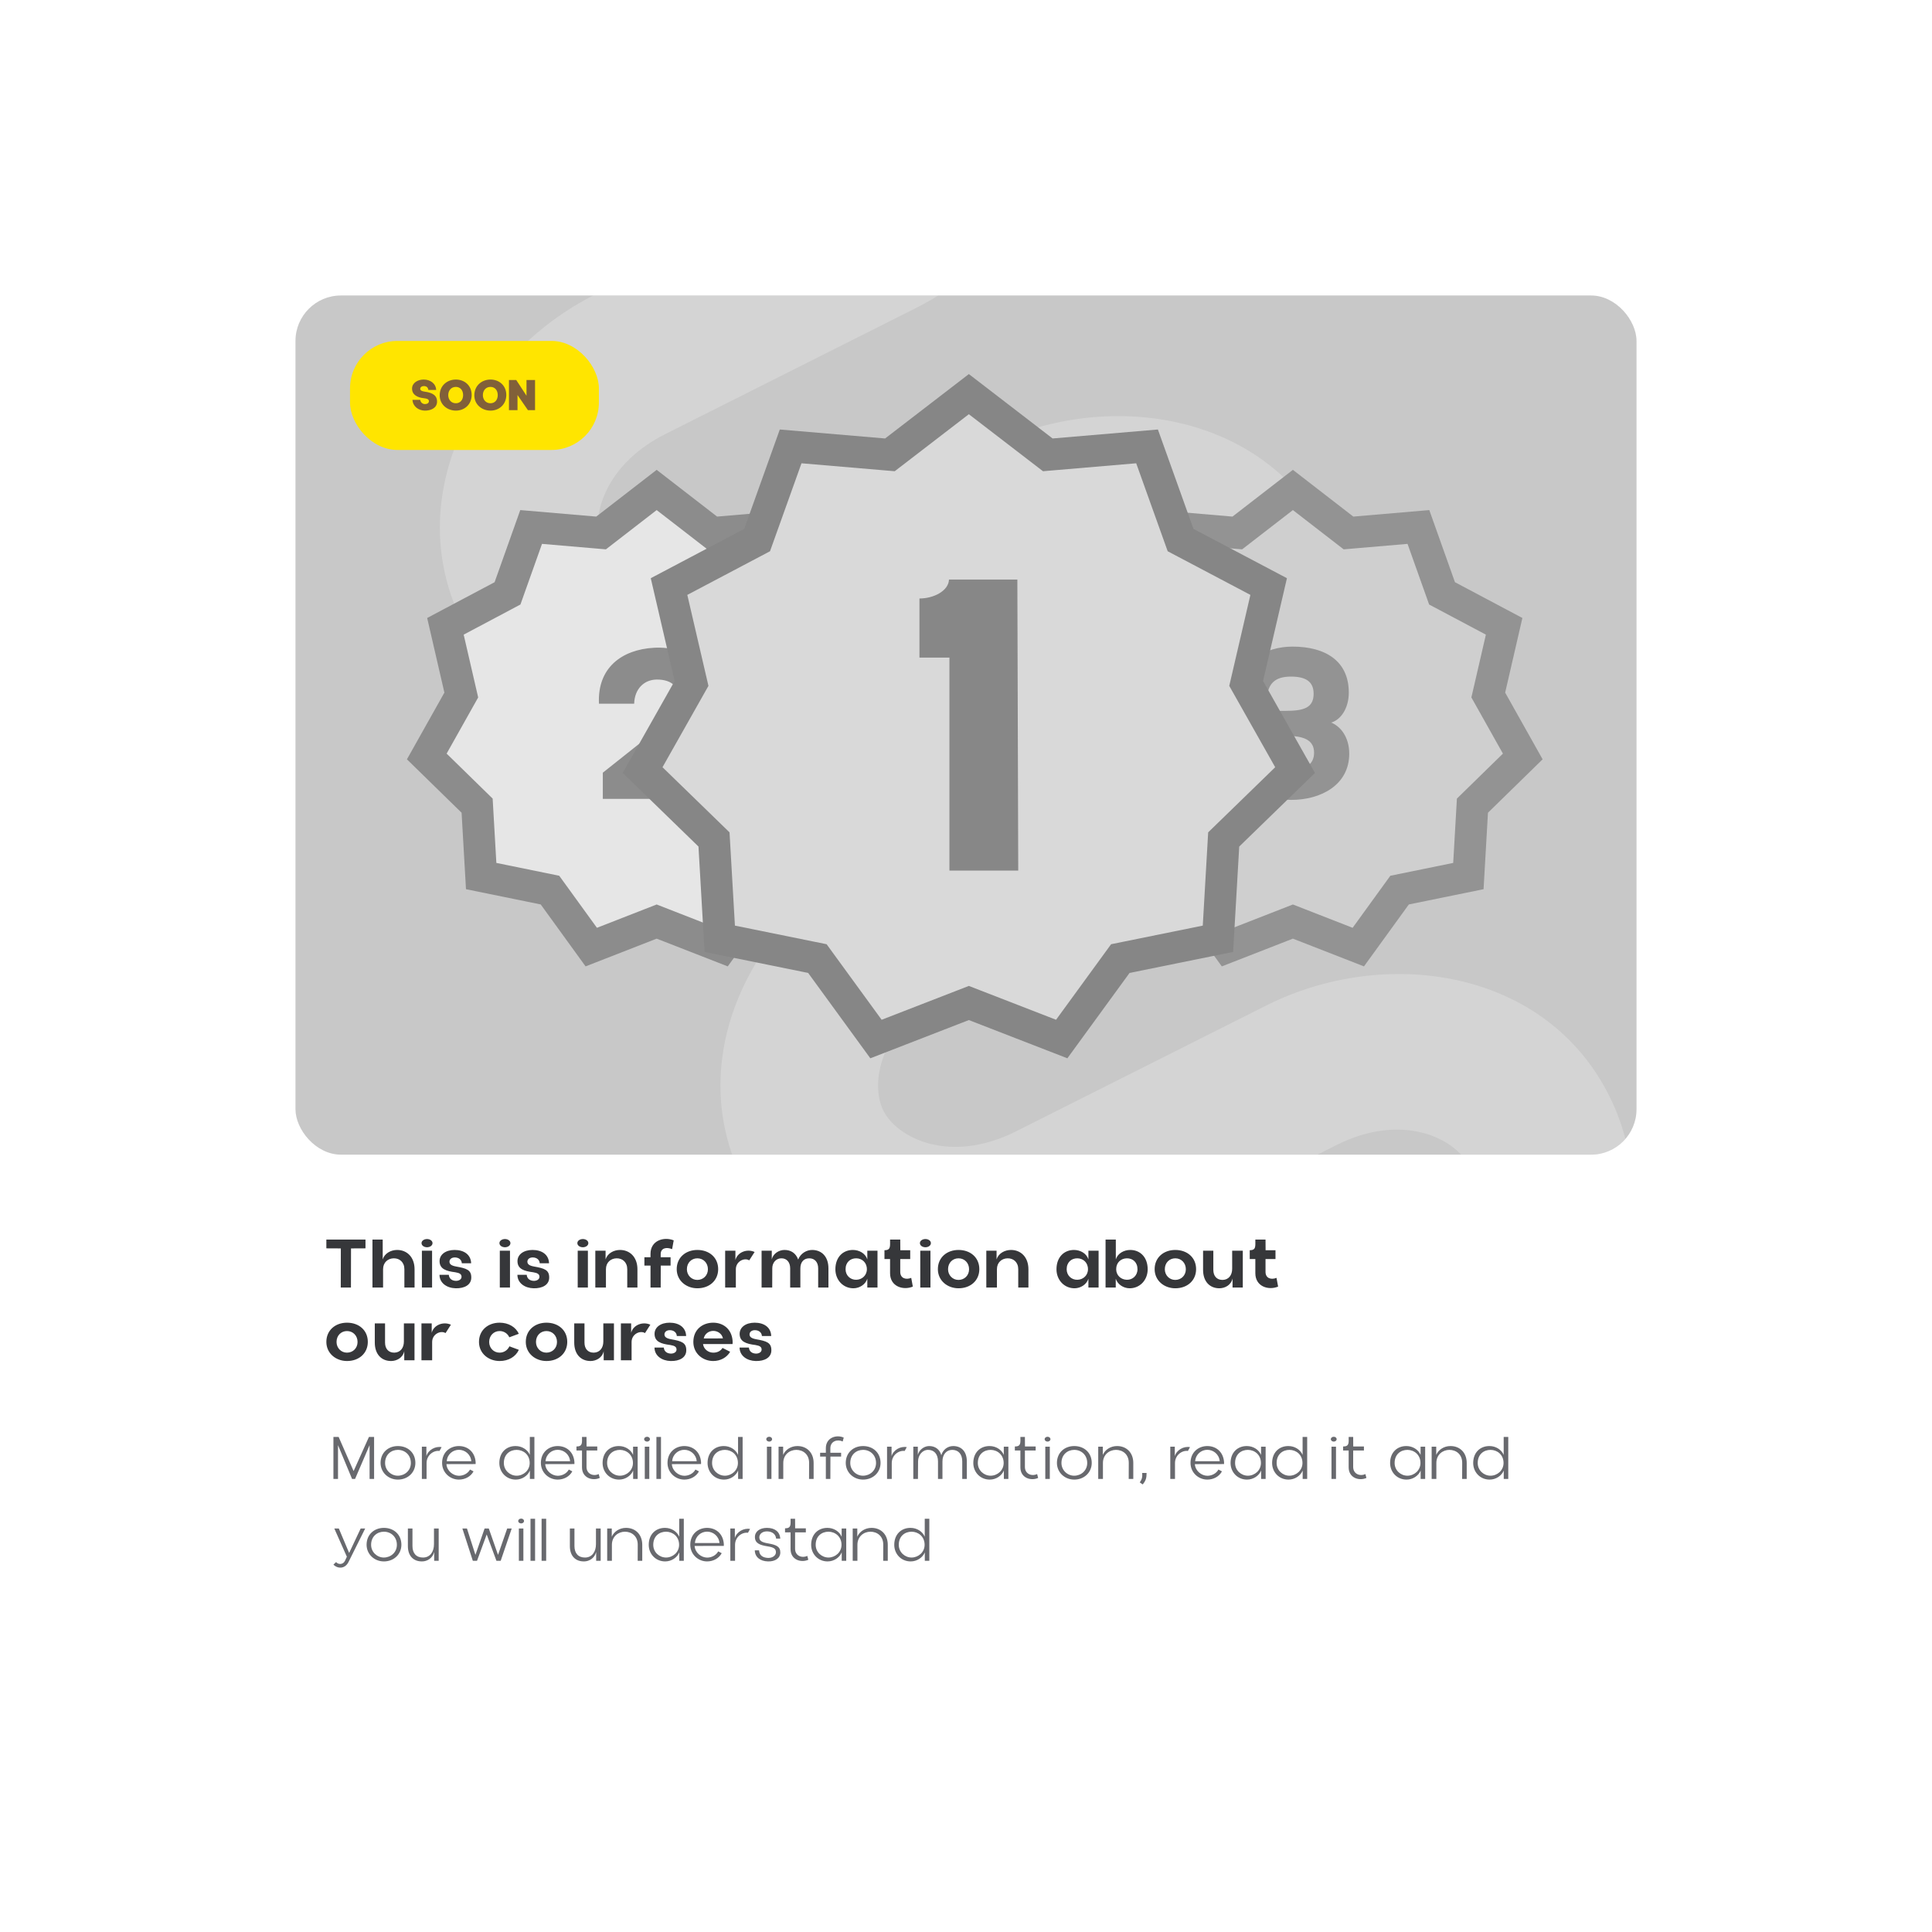 <svg width="425" height="425" viewBox="0 0 425 425" fill="none" xmlns="http://www.w3.org/2000/svg">
<g filter="url(#filter0_d_312_5172)">
<rect x="56.623" y="53" width="312" height="311" rx="17" fill="white"/>
<g clip-path="url(#clip0_312_5172)">
<rect x="65" y="61" width="295" height="189" rx="10" fill="#C8C8C8"/>
<path d="M71.41 -4.156L40.591 11.343C53.672 36.052 84.243 45.84 109.418 33.178L170.535 2.442C185.095 -4.881 196.682 0.99 199.697 6.985C202.712 12.98 200.516 25.782 185.955 33.105L130.911 60.788C104.767 73.936 87.782 105.203 101.811 133.098C115.84 160.994 151.068 166.002 177.213 152.853L232.257 125.17C246.818 117.848 258.405 123.718 261.42 129.713C264.435 135.708 262.239 148.511 247.678 155.833L192.634 183.516C166.489 196.665 149.504 227.931 163.534 255.827C177.563 283.723 212.791 288.73 238.935 275.582L293.98 247.899C308.54 240.576 320.127 246.447 323.142 252.442C326.157 258.437 323.961 271.239 309.401 278.562L254.356 306.245C228.212 319.393 211.227 350.66 225.256 378.556C225.46 378.961 225.668 379.361 225.88 379.756L256.751 364.231C256.484 363.846 256.251 363.456 256.055 363.066C253.04 357.071 255.236 344.269 269.797 336.946L324.841 309.263C350.985 296.115 367.97 264.848 353.941 236.952C339.912 209.057 304.684 204.049 278.539 217.198L223.495 244.88C208.935 252.203 197.347 246.333 194.332 240.338C191.317 234.343 193.514 221.54 208.074 214.217L263.118 186.535C289.263 173.386 306.248 142.119 292.219 114.224C278.189 86.328 242.961 81.32 216.817 94.469L161.773 122.152C147.212 129.475 135.625 123.604 132.61 117.609C129.595 111.614 131.791 98.812 146.352 91.489L201.396 63.806C227.54 50.657 244.525 19.391 230.496 -8.505C216.467 -36.4 181.239 -41.408 155.094 -28.259L93.978 2.477C85.814 6.583 75.946 3.6 71.41 -4.156Z" fill="white" fill-opacity="0.22"/>
<path d="M295.559 112.406L296.639 113.242L297.999 113.125L312.023 111.924L316.764 125.246L317.22 126.526L318.421 127.164L330.879 133.775L327.694 147.57L327.389 148.89L328.052 150.071L334.978 162.407L324.875 172.28L323.905 173.228L323.827 174.583L323.014 188.714L309.214 191.531L307.879 191.804L307.08 192.907L298.798 204.341L285.682 199.222L284.41 198.725L283.137 199.222L270.021 204.341L261.74 192.907L260.94 191.804L259.605 191.531L245.805 188.714L244.992 174.583L244.914 173.228L243.944 172.28L233.841 162.407L240.767 150.071L241.43 148.89L241.126 147.57L237.94 133.775L250.398 127.164L251.599 126.526L252.055 125.246L256.796 111.924L270.82 113.125L272.181 113.242L273.261 112.406L284.41 103.782L295.559 112.406Z" fill="#CFCFCF" stroke="#939393" stroke-width="7"/>
<path d="M155.602 112.406L156.682 113.242L158.042 113.125L172.066 111.924L176.807 125.246L177.263 126.526L178.464 127.164L190.922 133.775L187.737 147.57L187.432 148.89L188.095 150.071L195.021 162.407L184.918 172.28L183.948 173.228L183.87 174.583L183.057 188.714L169.257 191.531L167.922 191.804L167.123 192.907L158.841 204.341L145.725 199.222L144.453 198.725L143.18 199.222L130.064 204.341L121.783 192.907L120.983 191.804L119.648 191.531L105.848 188.714L105.035 174.583L104.957 173.228L103.987 172.28L93.884 162.407L100.81 150.071L101.473 148.89L101.168 147.57L97.984 133.775L110.441 127.164L111.642 126.526L112.098 125.246L116.839 111.924L130.863 113.125L132.224 113.242L133.303 112.406L144.453 103.782L155.602 112.406Z" fill="#E6E6E6" stroke="#8C8C8C" stroke-width="7"/>
<path d="M156.617 171.732H132.606V165.977L139.849 160.222C145.901 155.41 149.225 153.029 149.424 150.152C149.573 147.225 147.836 145.439 144.413 145.488C141.685 145.538 139.601 147.522 139.502 150.797H131.763C131.366 142.909 136.773 138.89 143.867 138.494C151.557 138.097 157.262 142.611 157.163 148.812C157.014 154.567 153.839 156.998 147.241 162.505L144.661 164.737H156.617V171.732Z" fill="#8C8C8C"/>
<path d="M284.061 171.96C278.21 171.96 272.111 169.233 272.111 160.406H278.805C278.805 164.522 280.987 165.365 284.061 165.365C287.284 165.365 289.07 164.026 289.07 161.596C289.07 158.82 286.888 157.877 282.97 157.877H277.367V152.373H282.871C286.937 152.373 288.97 151.629 288.97 148.605C288.97 145.927 287.235 144.836 283.962 144.836C280.541 144.836 278.855 146.324 278.706 149.745H272.012C272.061 141.415 278.458 138.241 284.309 138.241C291.599 138.241 296.706 141.415 296.706 148.357C296.706 151.729 295.02 154.307 292.838 154.952C294.921 155.795 296.805 158.175 296.805 161.795C296.805 168.687 290.557 171.96 284.061 171.96Z" fill="#939393"/>
<path d="M229.415 95.229L230.492 96.057L231.845 95.942L252.328 94.197L259.247 113.524L259.705 114.805L260.909 115.439L279.08 125.028L274.438 145.017L274.129 146.344L274.799 147.53L284.893 165.403L270.165 179.713L269.188 180.662L269.109 182.021L267.924 202.509L247.781 206.597L246.449 206.867L245.648 207.966L233.555 224.565L214.393 217.129L213.127 216.637L211.861 217.129L192.699 224.565L180.606 207.966L179.806 206.867L178.473 206.597L158.33 202.509L157.145 182.021L157.066 180.662L156.089 179.713L141.361 165.403L151.455 147.53L152.125 146.344L151.817 145.017L147.174 125.028L165.345 115.439L166.549 114.805L167.007 113.524L173.926 94.197L194.409 95.942L195.763 96.057L196.84 95.229L213.127 82.703L229.415 95.229Z" fill="#D9D9D9" stroke="#868686" stroke-width="7"/>
<path d="M223.991 187.515H208.857V140.656H202.26V127.656C205.364 127.656 208.663 126.007 208.76 123.485H223.797L223.991 187.515Z" fill="#878787"/>
</g>
<path d="M77.2 279.235H74.96L74.976 270.627L71.792 270.611V268.675H80.4V270.611L77.216 270.627L77.2 279.235ZM84.268 279.235H81.932V268.675H84.188V273.043C84.604 271.699 85.98 270.979 87.324 270.963C89.516 270.947 91.196 272.531 91.196 275.219V279.235H88.956V275.203C88.956 273.667 87.916 272.787 86.62 272.803C85.34 272.819 84.268 273.699 84.268 275.203V279.235ZM93.944 270.371C93.32 270.371 92.728 270.019 92.728 269.459C92.728 268.915 93.32 268.563 93.944 268.563C94.552 268.563 95.144 268.915 95.144 269.459C95.144 270.019 94.552 270.371 93.944 270.371ZM95.048 279.235H92.808V271.123H95.048V279.235ZM100.233 279.395C98.312 279.347 96.697 278.259 96.68 276.435H98.728C98.808 277.331 99.465 277.731 100.265 277.763C100.921 277.779 101.513 277.459 101.529 276.899C101.545 276.307 101.145 276.035 100.169 275.875C98.105 275.619 96.728 275.139 96.697 273.475C96.665 271.955 98.056 270.963 100.009 270.963C102.025 270.963 103.577 271.955 103.641 273.891H101.593C101.545 273.139 100.953 272.627 100.089 272.611C99.353 272.595 98.873 272.995 98.873 273.555C98.888 274.099 99.288 274.419 100.345 274.611C102.633 275.011 103.689 275.363 103.673 277.043C103.673 278.627 102.201 279.443 100.233 279.395ZM111.083 270.371C110.459 270.371 109.867 270.019 109.867 269.459C109.867 268.915 110.459 268.563 111.083 268.563C111.691 268.563 112.283 268.915 112.283 269.459C112.283 270.019 111.691 270.371 111.083 270.371ZM112.187 279.235H109.947V271.123H112.187V279.235ZM117.371 279.395C115.451 279.347 113.835 278.259 113.819 276.435H115.867C115.947 277.331 116.603 277.731 117.403 277.763C118.059 277.779 118.651 277.459 118.667 276.899C118.683 276.307 118.283 276.035 117.307 275.875C115.243 275.619 113.867 275.139 113.835 273.475C113.803 271.955 115.195 270.963 117.147 270.963C119.163 270.963 120.715 271.955 120.779 273.891H118.731C118.683 273.139 118.091 272.627 117.227 272.611C116.491 272.595 116.011 272.995 116.011 273.555C116.027 274.099 116.427 274.419 117.483 274.611C119.771 275.011 120.827 275.363 120.811 277.043C120.811 278.627 119.339 279.443 117.371 279.395ZM128.221 270.371C127.597 270.371 127.005 270.019 127.005 269.459C127.005 268.915 127.597 268.563 128.221 268.563C128.829 268.563 129.421 268.915 129.421 269.459C129.421 270.019 128.829 270.371 128.221 270.371ZM129.325 279.235H127.085V271.123H129.325V279.235ZM133.294 279.235H130.958V271.123H133.214V273.043C133.63 271.699 135.006 270.979 136.35 270.963C138.542 270.947 140.222 272.531 140.222 275.219V279.235H137.982V275.203C137.982 273.667 136.942 272.787 135.646 272.803C134.366 272.819 133.294 273.699 133.294 275.203V279.235ZM145.338 279.235H143.098V274.403H141.754V272.563H143.098V271.811C143.098 268.867 146.042 267.987 148.202 268.851L147.85 270.787C146.586 270.275 145.338 270.547 145.338 271.875V272.563H147.514V274.403H145.354L145.338 279.235ZM153.407 279.395C150.959 279.395 148.879 277.715 148.863 275.219C148.847 272.611 150.863 270.963 153.407 270.963C155.999 270.963 157.999 272.611 157.983 275.219C157.967 277.683 156.063 279.395 153.407 279.395ZM153.391 277.555C154.703 277.555 155.727 276.579 155.727 275.203C155.727 273.827 154.735 272.803 153.407 272.803C152.111 272.803 151.103 273.779 151.103 275.203C151.103 276.531 152.111 277.555 153.391 277.555ZM161.871 279.235H159.519V271.123H161.775V273.187C162.223 271.443 164.335 270.643 165.999 271.411L164.815 273.251C163.743 272.579 161.871 273.475 161.871 275.203V279.235ZM169.87 279.235H167.534V271.123H169.774V273.043C170.062 271.763 171.342 270.979 172.542 270.963C173.998 270.947 175.086 271.699 175.582 273.075C176.094 271.747 177.39 270.947 178.702 270.963C180.766 270.995 182.238 272.435 182.238 275.011V279.235H179.982V275.011C179.982 273.667 179.23 272.787 177.998 272.803C176.766 272.819 176.062 273.683 176.062 275.027V279.235H173.822V275.011C173.822 273.651 173.054 272.771 171.838 272.803C170.67 272.835 169.886 273.795 169.886 274.995L169.87 279.235ZM187.767 279.395C185.463 279.411 183.767 277.555 183.767 275.219C183.767 272.531 185.447 270.947 187.655 270.963C188.999 270.979 190.375 271.699 190.791 273.043V271.123H193.031V279.235H190.791V277.283C190.407 278.547 189.095 279.379 187.767 279.395ZM188.359 277.523C189.607 277.507 190.695 276.579 190.695 275.203C190.695 273.715 189.623 272.819 188.359 272.803C187.063 272.787 186.007 273.667 186.007 275.203C186.007 276.595 187.079 277.555 188.359 277.523ZM200.452 277.107L200.804 279.027C198.66 279.907 195.796 279.011 195.796 276.083V272.963H194.564V271.027C195.972 271.011 195.796 270.211 195.796 268.675H198.036L198.052 271.027H200.228V272.963H198.036V275.795C198.036 277.139 199.188 277.603 200.452 277.107ZM203.576 270.371C202.952 270.371 202.36 270.019 202.36 269.459C202.36 268.915 202.952 268.563 203.576 268.563C204.184 268.563 204.776 268.915 204.776 269.459C204.776 270.019 204.184 270.371 203.576 270.371ZM204.68 279.235H202.44V271.123H204.68V279.235ZM210.856 279.395C208.408 279.395 206.328 277.715 206.312 275.219C206.296 272.611 208.312 270.963 210.856 270.963C213.448 270.963 215.448 272.611 215.432 275.219C215.416 277.683 213.512 279.395 210.856 279.395ZM210.84 277.555C212.152 277.555 213.176 276.579 213.176 275.203C213.176 273.827 212.184 272.803 210.856 272.803C209.56 272.803 208.552 273.779 208.552 275.203C208.552 276.531 209.56 277.555 210.84 277.555ZM219.304 279.235H216.968V271.123H219.224V273.043C219.64 271.699 221.016 270.979 222.36 270.963C224.552 270.947 226.232 272.531 226.232 275.219V279.235H223.992V275.203C223.992 273.667 222.952 272.787 221.656 272.803C220.376 272.819 219.304 273.699 219.304 275.203V279.235ZM236.404 279.395C234.1 279.411 232.404 277.555 232.404 275.219C232.404 272.531 234.084 270.947 236.292 270.963C237.636 270.979 239.012 271.699 239.428 273.043V271.123H241.668V279.235H239.428V277.283C239.044 278.547 237.732 279.379 236.404 279.395ZM236.996 277.523C238.244 277.507 239.332 276.579 239.332 275.203C239.332 273.715 238.26 272.819 236.996 272.803C235.7 272.787 234.644 273.667 234.644 275.203C234.644 276.595 235.716 277.555 236.996 277.523ZM248.465 279.395C247.137 279.379 245.841 278.547 245.441 277.283V279.235H243.201V268.675H245.457V273.043C245.873 271.699 247.249 270.979 248.593 270.963C250.785 270.947 252.465 272.531 252.465 275.219C252.465 277.555 250.785 279.411 248.465 279.395ZM247.889 277.523C249.153 277.555 250.225 276.595 250.225 275.203C250.225 273.667 249.185 272.787 247.889 272.803C246.609 272.819 245.537 273.699 245.537 275.203C245.537 276.579 246.625 277.507 247.889 277.523ZM258.541 279.395C256.093 279.395 254.013 277.715 253.997 275.219C253.981 272.611 255.997 270.963 258.541 270.963C261.133 270.963 263.133 272.611 263.117 275.219C263.101 277.683 261.197 279.395 258.541 279.395ZM258.525 277.555C259.837 277.555 260.861 276.579 260.861 275.203C260.861 273.827 259.869 272.803 258.541 272.803C257.245 272.803 256.237 273.779 256.237 275.203C256.237 276.531 257.245 277.555 258.525 277.555ZM268.268 279.395C266.14 279.411 264.652 277.923 264.652 275.347V271.123H266.908V275.347C266.908 276.707 267.676 277.571 268.956 277.555C270.268 277.523 271.052 276.531 271.052 275.107V271.123H273.388V279.235H271.132V277.235C270.812 278.707 269.468 279.379 268.268 279.395ZM280.805 277.107L281.157 279.027C279.013 279.907 276.149 279.011 276.149 276.083V272.963H274.917V271.027C276.325 271.011 276.149 270.211 276.149 268.675H278.389L278.405 271.027H280.581V272.963H278.389V275.795C278.389 277.139 279.541 277.603 280.805 277.107ZM76.336 295.395C73.888 295.395 71.808 293.715 71.792 291.219C71.776 288.611 73.792 286.963 76.336 286.963C78.928 286.963 80.928 288.611 80.912 291.219C80.896 293.683 78.992 295.395 76.336 295.395ZM76.32 293.555C77.632 293.555 78.656 292.579 78.656 291.203C78.656 289.827 77.664 288.803 76.336 288.803C75.04 288.803 74.032 289.779 74.032 291.203C74.032 292.531 75.04 293.555 76.32 293.555ZM86.063 295.395C83.935 295.411 82.447 293.923 82.447 291.347V287.123H84.703V291.347C84.703 292.707 85.471 293.571 86.751 293.555C88.063 293.523 88.847 292.531 88.847 291.107V287.123H91.183V295.235H88.927V293.235C88.607 294.707 87.263 295.379 86.063 295.395ZM95.064 295.235H92.712V287.123H94.968V289.187C95.416 287.443 97.528 286.643 99.192 287.411L98.008 289.251C96.936 288.579 95.064 289.475 95.064 291.203V295.235ZM109.911 295.395C107.463 295.395 105.383 293.731 105.367 291.219C105.351 288.611 107.367 286.963 109.911 286.963C111.847 286.963 113.479 287.923 114.119 289.411L112.039 290.179C111.671 289.347 110.855 288.803 109.911 288.803C108.615 288.803 107.607 289.811 107.607 291.203C107.607 292.547 108.615 293.555 109.895 293.555C110.887 293.555 111.687 292.979 112.055 292.163L114.135 292.931C113.463 294.419 111.895 295.395 109.911 295.395ZM120.208 295.395C117.76 295.395 115.68 293.715 115.664 291.219C115.648 288.611 117.664 286.963 120.208 286.963C122.8 286.963 124.8 288.611 124.784 291.219C124.768 293.683 122.864 295.395 120.208 295.395ZM120.192 293.555C121.504 293.555 122.528 292.579 122.528 291.203C122.528 289.827 121.536 288.803 120.208 288.803C118.912 288.803 117.904 289.779 117.904 291.203C117.904 292.531 118.912 293.555 120.192 293.555ZM129.935 295.395C127.807 295.411 126.319 293.923 126.319 291.347V287.123H128.575V291.347C128.575 292.707 129.343 293.571 130.623 293.555C131.935 293.523 132.719 292.531 132.719 291.107V287.123H135.055V295.235H132.799V293.235C132.479 294.707 131.135 295.379 129.935 295.395ZM138.936 295.235H136.584V287.123H138.84V289.187C139.288 287.443 141.4 286.643 143.064 287.411L141.88 289.251C140.808 288.579 138.936 289.475 138.936 291.203V295.235ZM147.526 295.395C145.606 295.347 143.99 294.259 143.974 292.435H146.022C146.102 293.331 146.758 293.731 147.558 293.763C148.214 293.779 148.806 293.459 148.822 292.899C148.838 292.307 148.438 292.035 147.462 291.875C145.398 291.619 144.022 291.139 143.99 289.475C143.958 287.955 145.35 286.963 147.302 286.963C149.318 286.963 150.87 287.955 150.934 289.891H148.886C148.838 289.139 148.246 288.627 147.382 288.611C146.646 288.595 146.166 288.995 146.166 289.555C146.182 290.099 146.582 290.419 147.638 290.611C149.926 291.011 150.982 291.363 150.966 293.043C150.966 294.627 149.494 295.443 147.526 295.395ZM156.889 295.395C154.617 295.395 152.521 293.763 152.521 291.203C152.521 288.403 154.617 286.963 156.889 286.963C159.129 286.963 160.905 288.387 161.145 290.819C161.177 291.075 161.177 291.395 161.145 291.667H154.649C154.809 292.819 155.833 293.555 156.889 293.555C157.737 293.571 158.537 293.203 158.937 292.515L160.617 293.363C159.881 294.627 158.489 295.395 156.889 295.395ZM154.809 290.435L159.033 290.419C158.825 289.395 157.865 288.755 156.889 288.771C155.945 288.771 155.017 289.395 154.809 290.435ZM166.244 295.395C164.324 295.347 162.708 294.259 162.692 292.435H164.74C164.82 293.331 165.476 293.731 166.276 293.763C166.932 293.779 167.524 293.459 167.54 292.899C167.556 292.307 167.156 292.035 166.18 291.875C164.116 291.619 162.74 291.139 162.708 289.475C162.676 287.955 164.068 286.963 166.02 286.963C168.036 286.963 169.588 287.955 169.652 289.891H167.604C167.556 289.139 166.964 288.627 166.1 288.611C165.364 288.595 164.884 288.995 164.884 289.555C164.9 290.099 165.3 290.419 166.356 290.611C168.644 291.011 169.7 291.363 169.684 293.043C169.684 294.627 168.212 295.443 166.244 295.395Z" fill="#36373A"/>
<path d="M74.355 321.34H73.347V312.1H74.495L77.785 319.604L81.159 312.1H82.293V321.34H81.299V313.906L78.107 321.34H77.449L74.355 313.906V321.34ZM87.525 321.48C85.425 321.48 83.731 319.912 83.717 317.826C83.717 315.558 85.383 314.102 87.525 314.102C89.709 314.102 91.375 315.558 91.375 317.826C91.361 319.912 89.723 321.48 87.525 321.48ZM87.511 320.626C89.009 320.626 90.381 319.52 90.381 317.826C90.381 316.076 89.093 314.942 87.525 314.942C86.027 314.942 84.711 316.006 84.711 317.826C84.711 319.436 86.041 320.626 87.511 320.626ZM93.838 321.34H92.802V314.242H93.796V316.314C94.202 314.956 95.756 314.088 97.142 314.34L96.68 315.18C95.42 314.998 93.838 316.062 93.838 317.84V321.34ZM100.948 321.48C98.988 321.48 97.252 319.94 97.252 317.812C97.252 315.46 98.988 314.102 100.948 314.102C102.838 314.102 104.462 315.334 104.63 317.63V318.064L98.204 318.078C98.316 319.59 99.674 320.626 100.948 320.64C101.9 320.64 102.894 320.178 103.398 319.268L104.168 319.674C103.538 320.822 102.306 321.48 100.948 321.48ZM98.274 317.434H103.678C103.524 315.866 102.25 314.928 100.948 314.928C99.66 314.928 98.4 315.866 98.274 317.434ZM113.469 321.48C111.411 321.494 109.843 319.884 109.843 317.826C109.843 315.502 111.397 314.088 113.427 314.102C114.813 314.102 116.059 314.886 116.549 316.048V312.1H117.557V321.34H116.563V319.492C116.087 320.654 114.827 321.48 113.469 321.48ZM113.665 320.626C115.149 320.612 116.521 319.464 116.521 317.826C116.521 315.992 115.135 314.956 113.665 314.942C112.181 314.942 110.837 315.908 110.837 317.826C110.837 319.478 112.195 320.626 113.665 320.626ZM122.679 321.48C120.719 321.48 118.983 319.94 118.983 317.812C118.983 315.46 120.719 314.102 122.679 314.102C124.569 314.102 126.193 315.334 126.361 317.63V318.064L119.935 318.078C120.047 319.59 121.405 320.626 122.679 320.64C123.631 320.64 124.625 320.178 125.129 319.268L125.899 319.674C125.269 320.822 124.037 321.48 122.679 321.48ZM120.005 317.434H125.409C125.255 315.866 123.981 314.928 122.679 314.928C121.391 314.928 120.131 315.866 120.005 317.434ZM131.709 320.262L131.933 321.116C130.351 321.83 128.027 321.144 128.027 318.778V315.082H126.809V314.2C128.209 314.2 128.027 313.36 128.027 312.1H129.021L129.035 314.2H131.387V315.082H129.021V318.694C129.021 320.248 130.505 320.822 131.709 320.262ZM136.184 321.48C134.126 321.494 132.558 319.884 132.558 317.826C132.558 315.502 134.112 314.088 136.142 314.102C137.528 314.102 138.774 314.886 139.264 316.048V314.242H140.272V321.34H139.278V319.492C138.802 320.654 137.542 321.48 136.184 321.48ZM136.38 320.626C137.864 320.612 139.236 319.464 139.236 317.826C139.236 316.02 137.85 314.956 136.38 314.942C134.896 314.942 133.552 315.908 133.552 317.826C133.552 319.478 134.91 320.626 136.38 320.626ZM142.342 313.122C142.006 313.122 141.698 312.898 141.698 312.59C141.698 312.268 142.006 312.058 142.342 312.058C142.678 312.058 142.972 312.268 142.972 312.59C142.972 312.898 142.678 313.122 142.342 313.122ZM142.832 321.34H141.838V314.242H142.832V321.34ZM145.405 321.34H144.397V312.1H145.405V321.34ZM150.534 321.48C148.574 321.48 146.838 319.94 146.838 317.812C146.838 315.46 148.574 314.102 150.534 314.102C152.424 314.102 154.048 315.334 154.216 317.63V318.064L147.79 318.078C147.902 319.59 149.26 320.626 150.534 320.64C151.486 320.64 152.48 320.178 152.984 319.268L153.754 319.674C153.124 320.822 151.892 321.48 150.534 321.48ZM147.86 317.434H153.264C153.11 315.866 151.836 314.928 150.534 314.928C149.246 314.928 147.986 315.866 147.86 317.434ZM159.275 321.48C157.217 321.494 155.649 319.884 155.649 317.826C155.649 315.502 157.203 314.088 159.233 314.102C160.619 314.102 161.865 314.886 162.355 316.048V312.1H163.363V321.34H162.369V319.492C161.893 320.654 160.633 321.48 159.275 321.48ZM159.471 320.626C160.955 320.612 162.327 319.464 162.327 317.826C162.327 315.992 160.941 314.956 159.471 314.942C157.987 314.942 156.643 315.908 156.643 317.826C156.643 319.478 158.001 320.626 159.471 320.626ZM169.212 313.122C168.876 313.122 168.568 312.898 168.568 312.59C168.568 312.268 168.876 312.058 169.212 312.058C169.548 312.058 169.842 312.268 169.842 312.59C169.842 312.898 169.548 313.122 169.212 313.122ZM169.702 321.34H168.708V314.242H169.702V321.34ZM172.304 321.34H171.268V314.242H172.276V316.048C172.766 314.886 174.012 314.102 175.398 314.102C177.428 314.088 178.982 315.502 178.982 317.826V321.34H177.974L177.988 317.826C178.002 315.908 176.644 314.942 175.16 314.942C173.69 314.956 172.304 315.992 172.304 317.826V321.34ZM182.662 321.34H181.668V316.412H180.408V315.572H181.668V314.578C181.668 312.212 184.02 311.526 185.602 312.24L185.378 313.094C184.174 312.534 182.662 313.038 182.662 314.592V315.572H185.028V316.412H182.676L182.662 321.34ZM189.855 321.48C187.755 321.48 186.061 319.912 186.047 317.826C186.047 315.558 187.713 314.102 189.855 314.102C192.039 314.102 193.705 315.558 193.705 317.826C193.691 319.912 192.053 321.48 189.855 321.48ZM189.841 320.626C191.339 320.626 192.711 319.52 192.711 317.826C192.711 316.076 191.423 314.942 189.855 314.942C188.357 314.942 187.041 316.006 187.041 317.826C187.041 319.436 188.371 320.626 189.841 320.626ZM196.168 321.34H195.132V314.242H196.126V316.314C196.532 314.956 198.086 314.088 199.472 314.34L199.01 315.18C197.75 314.998 196.168 316.062 196.168 317.84V321.34ZM201.93 321.34H200.908V314.242H201.902V316.048C202.154 314.998 203.232 314.116 204.366 314.102C205.696 314.088 206.718 314.816 207.068 316.118C207.418 314.9 208.482 314.088 209.714 314.102C211.52 314.116 212.682 315.334 212.682 317.462V321.34H211.674V317.476C211.674 315.908 210.848 314.942 209.462 314.942C208.174 314.956 207.32 315.964 207.32 317.49V321.34H206.34V317.476C206.34 315.894 205.486 314.914 204.128 314.942C202.84 314.97 201.958 316.174 201.958 317.448L201.93 321.34ZM217.734 321.48C215.676 321.494 214.108 319.884 214.108 317.826C214.108 315.502 215.662 314.088 217.692 314.102C219.078 314.102 220.324 314.886 220.814 316.048V314.242H221.822V321.34H220.828V319.492C220.352 320.654 219.092 321.48 217.734 321.48ZM217.93 320.626C219.414 320.612 220.786 319.464 220.786 317.826C220.786 316.02 219.4 314.956 217.93 314.942C216.446 314.942 215.102 315.908 215.102 317.826C215.102 319.478 216.46 320.626 217.93 320.626ZM228.147 320.262L228.371 321.116C226.789 321.83 224.465 321.144 224.465 318.778V315.082H223.247V314.2C224.647 314.2 224.465 313.36 224.465 312.1H225.459L225.473 314.2H227.825V315.082H225.459V318.694C225.459 320.248 226.943 320.822 228.147 320.262ZM230.446 313.122C230.11 313.122 229.802 312.898 229.802 312.59C229.802 312.268 230.11 312.058 230.446 312.058C230.782 312.058 231.076 312.268 231.076 312.59C231.076 312.898 230.782 313.122 230.446 313.122ZM230.936 321.34H229.942V314.242H230.936V321.34ZM236.31 321.48C234.21 321.48 232.516 319.912 232.502 317.826C232.502 315.558 234.168 314.102 236.31 314.102C238.494 314.102 240.16 315.558 240.16 317.826C240.146 319.912 238.508 321.48 236.31 321.48ZM236.296 320.626C237.794 320.626 239.166 319.52 239.166 317.826C239.166 316.076 237.878 314.942 236.31 314.942C234.812 314.942 233.496 316.006 233.496 317.826C233.496 319.436 234.826 320.626 236.296 320.626ZM242.623 321.34H241.587V314.242H242.595V316.048C243.085 314.886 244.331 314.102 245.717 314.102C247.747 314.088 249.301 315.502 249.301 317.826V321.34H248.293L248.307 317.826C248.321 315.908 246.963 314.942 245.479 314.942C244.009 314.956 242.623 315.992 242.623 317.826V321.34ZM251.37 322.544L250.726 322.096C251.174 321.466 251.342 320.962 251.258 320.024H252.224C252.224 321.158 252.056 321.718 251.37 322.544ZM258.475 321.34H257.439V314.242H258.433V316.314C258.839 314.956 260.393 314.088 261.779 314.34L261.317 315.18C260.057 314.998 258.475 316.062 258.475 317.84V321.34ZM265.585 321.48C263.625 321.48 261.889 319.94 261.889 317.812C261.889 315.46 263.625 314.102 265.585 314.102C267.475 314.102 269.099 315.334 269.267 317.63V318.064L262.841 318.078C262.953 319.59 264.311 320.626 265.585 320.64C266.537 320.64 267.531 320.178 268.035 319.268L268.805 319.674C268.175 320.822 266.943 321.48 265.585 321.48ZM262.911 317.434H268.315C268.161 315.866 266.887 314.928 265.585 314.928C264.297 314.928 263.037 315.866 262.911 317.434ZM274.326 321.48C272.268 321.494 270.7 319.884 270.7 317.826C270.7 315.502 272.254 314.088 274.284 314.102C275.67 314.102 276.916 314.886 277.406 316.048V314.242H278.414V321.34H277.42V319.492C276.944 320.654 275.684 321.48 274.326 321.48ZM274.522 320.626C276.006 320.612 277.378 319.464 277.378 317.826C277.378 316.02 275.992 314.956 274.522 314.942C273.038 314.942 271.694 315.908 271.694 317.826C271.694 319.478 273.052 320.626 274.522 320.626ZM283.465 321.48C281.407 321.494 279.839 319.884 279.839 317.826C279.839 315.502 281.393 314.088 283.423 314.102C284.809 314.102 286.055 314.886 286.545 316.048V312.1H287.553V321.34H286.559V319.492C286.083 320.654 284.823 321.48 283.465 321.48ZM283.661 320.626C285.145 320.612 286.517 319.464 286.517 317.826C286.517 315.992 285.131 314.956 283.661 314.942C282.177 314.942 280.833 315.908 280.833 317.826C280.833 319.478 282.191 320.626 283.661 320.626ZM293.403 313.122C293.067 313.122 292.759 312.898 292.759 312.59C292.759 312.268 293.067 312.058 293.403 312.058C293.739 312.058 294.033 312.268 294.033 312.59C294.033 312.898 293.739 313.122 293.403 313.122ZM293.893 321.34H292.899V314.242H293.893V321.34ZM300.359 320.262L300.583 321.116C299.001 321.83 296.677 321.144 296.677 318.778V315.082H295.459V314.2C296.859 314.2 296.677 313.36 296.677 312.1H297.671L297.685 314.2H300.037V315.082H297.671V318.694C297.671 320.248 299.155 320.822 300.359 320.262ZM309.42 321.48C307.362 321.494 305.794 319.884 305.794 317.826C305.794 315.502 307.348 314.088 309.378 314.102C310.764 314.102 312.01 314.886 312.5 316.048V314.242H313.508V321.34H312.514V319.492C312.038 320.654 310.778 321.48 309.42 321.48ZM309.616 320.626C311.1 320.612 312.472 319.464 312.472 317.826C312.472 316.02 311.086 314.956 309.616 314.942C308.132 314.942 306.788 315.908 306.788 317.826C306.788 319.478 308.146 320.626 309.616 320.626ZM315.969 321.34H314.933V314.242H315.941V316.048C316.431 314.886 317.677 314.102 319.063 314.102C321.093 314.088 322.647 315.502 322.647 317.826V321.34H321.639L321.653 317.826C321.667 315.908 320.309 314.942 318.825 314.942C317.355 314.956 315.969 315.992 315.969 317.826V321.34ZM327.699 321.48C325.641 321.494 324.073 319.884 324.073 317.826C324.073 315.502 325.627 314.088 327.657 314.102C329.043 314.102 330.289 314.886 330.779 316.048V312.1H331.787V321.34H330.793V319.492C330.317 320.654 329.057 321.48 327.699 321.48ZM327.895 320.626C329.379 320.612 330.751 319.464 330.751 317.826C330.751 315.992 329.365 314.956 327.895 314.942C326.411 314.942 325.067 315.908 325.067 317.826C325.067 319.478 326.425 320.626 327.895 320.626ZM73.347 340.18L73.935 339.62C74.327 340.152 75.419 340.292 75.881 339.354L76.301 338.444L73.543 332.242H74.537L76.805 337.618L79.339 332.242H80.333L76.665 339.606C75.867 341.216 74.215 341.09 73.347 340.18ZM84.449 339.48C82.349 339.48 80.655 337.912 80.641 335.826C80.641 333.558 82.307 332.102 84.449 332.102C86.633 332.102 88.299 333.558 88.299 335.826C88.285 337.912 86.647 339.48 84.449 339.48ZM84.435 338.626C85.933 338.626 87.305 337.52 87.305 335.826C87.305 334.076 86.017 332.942 84.449 332.942C82.951 332.942 81.635 334.006 81.635 335.826C81.635 337.436 82.965 338.626 84.435 338.626ZM92.834 339.48C90.93 339.494 89.726 338.248 89.726 336.12V332.242H90.734V336.106C90.734 337.688 91.588 338.64 93.058 338.626C94.598 338.626 95.466 337.366 95.466 335.686V332.242H96.502V339.34H95.508V337.408C95.158 338.78 93.982 339.48 92.834 339.48ZM104.935 339.34H104.011L101.715 332.242H102.723L104.585 338.038L106.601 332.242H107.525L109.555 338.038L111.571 332.242H112.565L110.143 339.34H109.205L107.063 333.544L104.935 339.34ZM114.643 331.122C114.307 331.122 113.999 330.898 113.999 330.59C113.999 330.268 114.307 330.058 114.643 330.058C114.979 330.058 115.273 330.268 115.273 330.59C115.273 330.898 114.979 331.122 114.643 331.122ZM115.133 339.34H114.139V332.242H115.133V339.34ZM117.707 339.34H116.699V330.1H117.707V339.34ZM120.147 339.34H119.139V330.1H120.147V339.34ZM128.468 339.48C126.564 339.494 125.36 338.248 125.36 336.12V332.242H126.368V336.106C126.368 337.688 127.222 338.64 128.692 338.626C130.232 338.626 131.1 337.366 131.1 335.686V332.242H132.136V339.34H131.142V337.408C130.792 338.78 129.616 339.48 128.468 339.48ZM134.605 339.34H133.569V332.242H134.577V334.048C135.067 332.886 136.313 332.102 137.699 332.102C139.729 332.088 141.283 333.502 141.283 335.826V339.34H140.275L140.289 335.826C140.303 333.908 138.945 332.942 137.461 332.942C135.991 332.956 134.605 333.992 134.605 335.826V339.34ZM146.335 339.48C144.277 339.494 142.709 337.884 142.709 335.826C142.709 333.502 144.263 332.088 146.293 332.102C147.679 332.102 148.925 332.886 149.415 334.048V330.1H150.423V339.34H149.429V337.492C148.953 338.654 147.693 339.48 146.335 339.48ZM146.531 338.626C148.015 338.612 149.387 337.464 149.387 335.826C149.387 333.992 148.001 332.956 146.531 332.942C145.047 332.942 143.703 333.908 143.703 335.826C143.703 337.478 145.061 338.626 146.531 338.626ZM155.544 339.48C153.584 339.48 151.848 337.94 151.848 335.812C151.848 333.46 153.584 332.102 155.544 332.102C157.434 332.102 159.058 333.334 159.226 335.63V336.064L152.8 336.078C152.912 337.59 154.27 338.626 155.544 338.64C156.496 338.64 157.49 338.178 157.994 337.268L158.764 337.674C158.134 338.822 156.902 339.48 155.544 339.48ZM152.87 335.434H158.274C158.12 333.866 156.846 332.928 155.544 332.928C154.256 332.928 152.996 333.866 152.87 335.434ZM161.695 339.34H160.659V332.242H161.653V334.314C162.059 332.956 163.613 332.088 164.999 332.34L164.537 333.18C163.277 332.998 161.695 334.062 161.695 335.84V339.34ZM168.937 339.48C167.243 339.438 166.067 338.542 166.039 337.044H166.977C167.061 338.276 167.929 338.654 168.937 338.71C169.791 338.752 170.659 338.276 170.687 337.506C170.715 336.666 170.155 336.372 168.839 336.162C167.159 335.896 166.095 335.49 166.067 334.16C166.039 332.914 167.117 332.102 168.699 332.102C170.421 332.102 171.527 332.914 171.653 334.454H170.729C170.631 333.502 169.903 332.886 168.727 332.872C167.733 332.858 167.033 333.432 167.033 334.188C167.047 334.958 167.607 335.28 168.923 335.504C170.827 335.84 171.667 336.232 171.653 337.548C171.625 338.794 170.505 339.522 168.937 339.48ZM177.59 338.262L177.814 339.116C176.232 339.83 173.908 339.144 173.908 336.778V333.082H172.69V332.2C174.09 332.2 173.908 331.36 173.908 330.1H174.902L174.916 332.2H177.268V333.082H174.902V336.694C174.902 338.248 176.386 338.822 177.59 338.262ZM182.065 339.48C180.007 339.494 178.439 337.884 178.439 335.826C178.439 333.502 179.993 332.088 182.023 332.102C183.409 332.102 184.655 332.886 185.145 334.048V332.242H186.153V339.34H185.159V337.492C184.683 338.654 183.423 339.48 182.065 339.48ZM182.261 338.626C183.745 338.612 185.117 337.464 185.117 335.826C185.117 334.02 183.731 332.956 182.261 332.942C180.777 332.942 179.433 333.908 179.433 335.826C179.433 337.478 180.791 338.626 182.261 338.626ZM188.614 339.34H187.578V332.242H188.586V334.048C189.076 332.886 190.322 332.102 191.708 332.102C193.738 332.088 195.292 333.502 195.292 335.826V339.34H194.284L194.298 335.826C194.312 333.908 192.954 332.942 191.47 332.942C190 332.956 188.614 333.992 188.614 335.826V339.34ZM200.344 339.48C198.286 339.494 196.718 337.884 196.718 335.826C196.718 333.502 198.272 332.088 200.302 332.102C201.688 332.102 202.934 332.886 203.424 334.048V330.1H204.432V339.34H203.438V337.492C202.962 338.654 201.702 339.48 200.344 339.48ZM200.54 338.626C202.024 338.612 203.396 337.464 203.396 335.826C203.396 333.992 202.01 332.956 200.54 332.942C199.056 332.942 197.712 333.908 197.712 335.826C197.712 337.478 199.07 338.626 200.54 338.626Z" fill="#68696E"/>
<rect x="77" y="71" width="54.742" height="23.982" rx="10.427" fill="#FFE500"/>
<path d="M93.427 86.325C92.061 86.295 90.825 85.421 90.734 83.954H92.443C92.523 84.587 93.025 84.878 93.458 84.888C93.92 84.898 94.342 84.697 94.352 84.255C94.352 83.783 93.859 83.672 93.267 83.602C91.81 83.451 90.644 82.849 90.644 81.482C90.654 80.216 91.89 79.492 93.216 79.492C94.583 79.492 95.889 80.316 95.95 81.783H94.231C94.151 81.15 93.749 80.929 93.216 80.929C92.774 80.929 92.443 81.191 92.443 81.522C92.433 81.864 92.744 82.065 93.468 82.165C95.156 82.386 96.191 82.999 96.141 84.436C96.09 85.773 94.744 86.355 93.427 86.325ZM100.28 86.325C98.391 86.325 96.703 84.999 96.723 82.919C96.753 80.758 98.431 79.492 100.28 79.492C102.179 79.492 103.777 80.809 103.757 82.919C103.737 84.949 102.219 86.325 100.28 86.325ZM100.27 84.707C101.235 84.707 101.868 83.984 101.878 82.919C101.868 81.823 101.235 81.11 100.27 81.11C99.305 81.11 98.612 81.834 98.602 82.919C98.612 83.974 99.305 84.707 100.27 84.707ZM107.9 86.325C106.01 86.325 104.322 84.999 104.342 82.919C104.373 80.758 106.051 79.492 107.9 79.492C109.799 79.492 111.396 80.809 111.376 82.919C111.356 84.949 109.839 86.325 107.9 86.325ZM107.889 84.707C108.854 84.707 109.487 83.984 109.497 82.919C109.487 81.823 108.854 81.11 107.889 81.11C106.925 81.11 106.231 81.834 106.221 82.919C106.231 83.974 106.925 84.707 107.889 84.707ZM113.841 86.225H111.962V79.593H113.56L115.82 83.049V79.593H117.7V86.225H116.132L113.841 82.899V86.225Z" fill="#816039"/>
</g>
<defs>
<filter id="filter0_d_312_5172" x="0.523" y="0.9" width="424.2" height="423.2" filterUnits="userSpaceOnUse" color-interpolation-filters="sRGB">
<feFlood flood-opacity="0" result="BackgroundImageFix"/>
<feColorMatrix in="SourceAlpha" type="matrix" values="0 0 0 0 0 0 0 0 0 0 0 0 0 0 0 0 0 0 127 0" result="hardAlpha"/>
<feOffset dy="4"/>
<feGaussianBlur stdDeviation="28.05"/>
<feComposite in2="hardAlpha" operator="out"/>
<feColorMatrix type="matrix" values="0 0 0 0 0.551 0 0 0 0 0.586 0 0 0 0 0.711 0 0 0 0.24 0"/>
<feBlend mode="normal" in2="BackgroundImageFix" result="effect1_dropShadow_312_5172"/>
<feBlend mode="normal" in="SourceGraphic" in2="effect1_dropShadow_312_5172" result="shape"/>
</filter>
<clipPath id="clip0_312_5172">
<rect x="65" y="61" width="295" height="189" rx="10" fill="white"/>
</clipPath>
</defs>
</svg>
